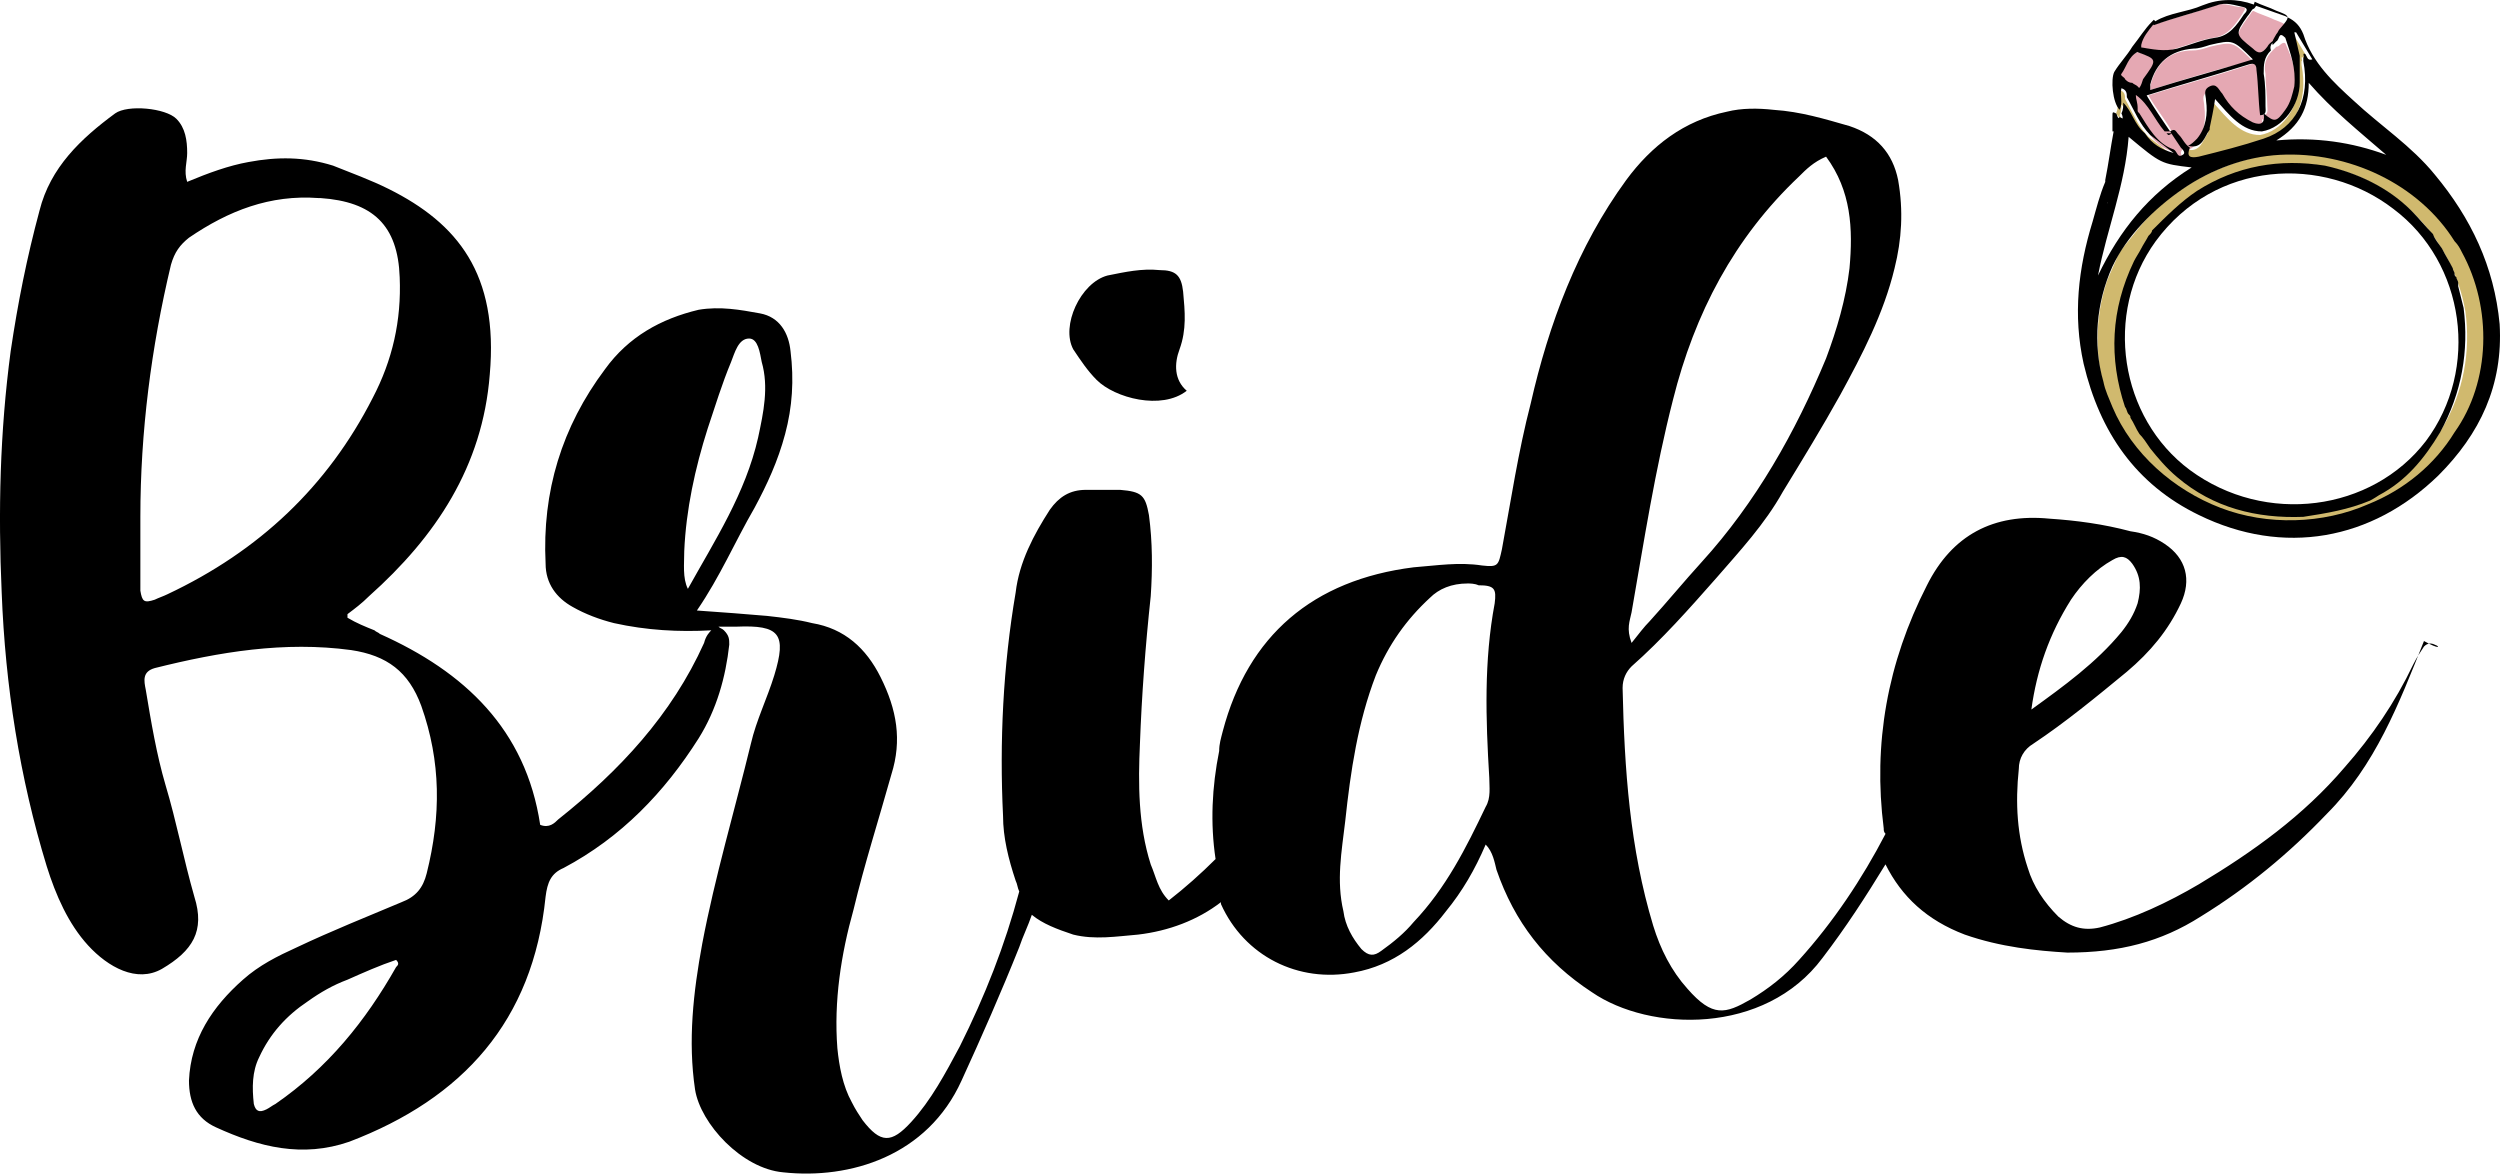 <?xml version="1.0" encoding="utf-8"?>
<!-- Generator: Adobe Illustrator 17.0.0, SVG Export Plug-In . SVG Version: 6.00 Build 0)  -->
<!DOCTYPE svg PUBLIC "-//W3C//DTD SVG 1.1//EN" "http://www.w3.org/Graphics/SVG/1.1/DTD/svg11.dtd">
<svg version="1.1" id="Layer_1" xmlns="http://www.w3.org/2000/svg" xmlns:xlink="http://www.w3.org/1999/xlink" x="0px" y="0px"
	 width="180px" height="84.504px" viewBox="0 0 180 84.504" enable-background="new 0 0 180 84.504" xml:space="preserve">
<g>
	<path d="M78.961,27.357c1.297,1.297,4.668,2.204,6.484,0.778c-0.908-0.778-0.908-1.945-0.519-2.982
		c0.519-1.426,0.389-2.723,0.259-4.149c-0.13-1.167-0.519-1.556-1.686-1.556c-1.297-0.13-2.464,0.13-3.76,0.389
		c-1.945,0.519-3.371,3.631-2.464,5.316C77.794,25.931,78.312,26.709,78.961,27.357z"/>
	<path d="M175.306,46.419c-0.259-0.13-0.519-0.13-0.778,0.13c-0.259,0.389-0.519,0.778-0.778,1.297
		c-1.297,2.723-2.982,5.187-4.927,7.391c-2.982,3.501-6.613,6.094-10.503,8.429c-2.204,1.297-4.668,2.464-7.132,3.112
		c-1.167,0.259-2.075,0-2.982-0.778c-1.037-1.037-1.815-2.204-2.204-3.501c-0.778-2.334-0.908-4.668-0.648-7.132
		c0-0.778,0.389-1.426,1.037-1.815c2.334-1.556,4.538-3.371,6.743-5.187c1.686-1.426,2.982-2.982,3.89-4.927
		c0.778-1.686,0.389-3.242-1.167-4.279c-0.778-0.519-1.556-0.778-2.464-0.908c-1.945-0.519-3.89-0.778-5.835-0.908
		c-4.02-0.389-7.002,1.167-8.818,4.798c-2.853,5.576-3.89,11.411-3.112,17.505c0,0.13,0,0.259,0.13,0.389
		c-1.686,3.242-3.76,6.354-6.224,9.077c-1.037,1.167-2.204,2.075-3.501,2.853c-1.815,1.037-2.723,1.297-4.538-0.778
		c-1.167-1.297-1.945-2.853-2.464-4.538c-1.686-5.576-2.075-11.281-2.204-17.116c0-0.648,0.259-1.167,0.648-1.556
		c2.204-1.945,4.149-4.149,6.094-6.354c1.686-1.945,3.501-3.89,4.798-6.224c1.426-2.334,2.853-4.668,4.149-7.002
		c1.556-2.853,3.112-5.835,3.89-9.077c0.519-2.075,0.648-4.149,0.259-6.354c-0.389-1.945-1.556-3.242-3.501-3.89
		c-1.815-0.519-3.501-1.037-5.446-1.167c-1.167-0.13-2.334-0.13-3.371,0.13c-3.112,0.648-5.446,2.464-7.262,4.927
		c-3.501,4.798-5.576,10.374-6.873,16.079c-0.908,3.501-1.426,7.002-2.075,10.503c-0.259,1.167-0.259,1.297-1.426,1.167
		c-1.686-0.259-3.242,0-4.927,0.13c-7.262,0.908-11.93,4.927-13.745,11.8c-0.13,0.519-0.259,0.908-0.259,1.426
		c-0.519,2.593-0.648,5.187-0.259,7.78c-1.037,1.037-2.204,2.075-3.371,2.982c-0.778-0.778-0.908-1.686-1.297-2.593
		c-0.908-2.853-0.908-5.835-0.778-8.688c0.13-3.501,0.389-7.002,0.778-10.633c0.13-1.945,0.13-3.89-0.13-5.835
		c-0.259-1.426-0.519-1.686-2.075-1.815c-0.778,0-1.686,0-2.464,0c-1.167,0-1.945,0.519-2.593,1.426
		c-1.167,1.815-2.204,3.76-2.464,5.965c-0.908,5.316-1.167,10.763-0.908,16.079c0,1.556,0.389,3.112,0.908,4.668
		c0.13,0.259,0.13,0.519,0.259,0.778c-1.037,3.89-2.464,7.521-4.279,11.152c-1.037,1.945-2.075,3.89-3.501,5.446
		s-2.204,1.556-3.501-0.13c-0.259-0.389-0.519-0.778-0.778-1.297c-0.648-1.167-0.908-2.593-1.037-3.89
		c-0.259-3.371,0.259-6.743,1.167-9.985c0.778-3.242,1.815-6.484,2.723-9.725c0.778-2.464,0.389-4.668-0.778-7.002
		c-1.037-2.075-2.593-3.501-4.927-3.89c-1.037-0.259-2.075-0.389-3.242-0.519c-1.556-0.13-3.112-0.259-5.057-0.389
		c1.686-2.464,2.723-4.927,4.149-7.391c0.908-1.686,1.686-3.371,2.204-5.316c0.519-1.945,0.648-3.89,0.389-5.965
		c-0.13-1.297-0.778-2.464-2.204-2.723c-1.426-0.259-2.853-0.519-4.409-0.259c-2.723,0.648-5.057,1.945-6.743,4.279
		c-3.112,4.149-4.538,8.818-4.279,14.004c0,1.426,0.778,2.464,1.945,3.112c0.908,0.519,1.945,0.908,2.982,1.167
		c2.334,0.519,4.668,0.648,7.002,0.519c-0.13,0.13-0.389,0.389-0.519,0.908c-2.334,5.187-6.094,9.207-10.503,12.708
		c-0.259,0.259-0.648,0.648-1.297,0.389c-1.037-6.873-5.446-11.022-11.541-13.745c-0.13-0.13-0.259-0.13-0.389-0.259
		c-0.648-0.259-1.297-0.519-1.945-0.908c0-0.13,0-0.259,0-0.259c0.519-0.389,1.037-0.778,1.556-1.297
		c4.798-4.279,8.169-9.336,8.688-15.949C35.91,19.707,32.928,16.076,28,13.612c-1.297-0.648-2.723-1.167-4.02-1.686
		c-2.075-0.648-4.02-0.648-6.094-0.259c-1.426,0.259-2.853,0.778-4.409,1.426c-0.259-0.778,0-1.426,0-2.075
		c0-0.908-0.13-1.815-0.778-2.464C11.921,7.776,9.198,7.517,8.29,8.165c-2.464,1.815-4.668,3.89-5.446,7.002
		c-0.908,3.371-1.556,6.613-2.075,10.114c-0.778,5.835-0.908,11.541-0.648,17.376C0.38,49.4,1.418,56.013,3.363,62.367
		c0.648,2.075,1.556,4.149,2.982,5.705s3.501,2.723,5.316,1.686c2.204-1.297,3.112-2.723,2.334-5.187
		c-0.778-2.723-1.297-5.446-2.075-8.04c-0.648-2.204-1.037-4.538-1.426-6.873c-0.13-0.648-0.259-1.297,0.648-1.556
		c4.668-1.167,9.336-1.945,14.134-1.297c2.593,0.389,4.149,1.556,5.057,4.02c1.426,4.02,1.426,7.91,0.389,12.059
		c-0.259,1.037-0.778,1.686-1.815,2.075c-2.464,1.037-5.057,2.075-7.521,3.242c-1.426,0.648-2.723,1.297-3.89,2.334
		c-2.204,1.945-3.76,4.279-3.89,7.262c0,1.556,0.519,2.723,1.945,3.371c3.112,1.426,6.224,2.204,9.596,1.037
		c8.169-3.112,13.226-8.688,14.134-17.635c0.13-1.037,0.389-1.686,1.297-2.075c4.149-2.204,7.262-5.446,9.725-9.336
		c1.297-2.075,1.945-4.409,2.204-6.743c0-0.389,0-0.648-0.389-1.037c-0.13-0.13-0.259-0.13-0.389-0.259c0.389,0,0.908,0,1.297,0
		c3.112-0.13,3.631,0.519,2.723,3.501c-0.519,1.686-1.297,3.242-1.686,4.927c-1.167,4.798-2.593,9.596-3.501,14.393
		c-0.648,3.501-1.037,7.002-0.519,10.503c0.389,2.464,3.371,5.705,6.354,5.965c4.798,0.519,10.374-1.167,12.837-6.613
		c1.426-3.112,2.853-6.354,4.149-9.596c0.259-0.778,0.648-1.556,0.908-2.334c0.778,0.648,1.815,1.037,2.982,1.426
		c1.556,0.389,3.112,0.13,4.668,0c2.204-0.259,4.279-1.037,5.965-2.334c0,0,0,0,0,0.13c1.686,3.76,5.576,5.705,9.596,4.927
		c2.853-0.519,4.927-2.204,6.613-4.409c1.167-1.426,2.075-2.982,2.853-4.798c0.519,0.519,0.648,1.297,0.778,1.815
		c1.297,3.76,3.501,6.613,6.873,8.818c4.149,2.853,12.448,3.112,16.598-2.464c1.686-2.204,3.112-4.409,4.538-6.743
		c1.167,2.334,2.982,4.02,5.705,5.057c2.593,0.908,5.187,1.167,7.391,1.297c3.76,0,6.743-0.778,9.596-2.593l0,0
		c3.371-2.075,6.354-4.538,9.077-7.391c3.501-3.501,5.187-7.91,7.002-12.448C175.695,46.808,175.695,46.548,175.306,46.419z
		 M149.112,43.177c0.778-1.167,1.815-2.204,2.982-2.853c0.648-0.389,1.037-0.259,1.426,0.259c0.648,0.908,0.648,1.815,0.389,2.853
		c-0.259,0.778-0.648,1.426-1.167,2.075c-1.815,2.204-4.149,3.89-6.484,5.576C146.649,48.234,147.556,45.641,149.112,43.177z
		 M117.473,44.085c0.908-5.187,1.686-10.244,2.982-15.301c1.556-6.224,4.409-11.67,9.077-16.079
		c0.519-0.519,1.037-1.037,1.945-1.426c1.815,2.464,1.945,5.187,1.686,8.04c-0.259,2.204-0.908,4.409-1.686,6.484
		c-2.204,5.316-5.057,10.374-8.947,14.653c-1.297,1.426-2.464,2.853-3.76,4.279c-0.389,0.389-0.778,0.908-1.297,1.556
		C117.084,45.252,117.343,44.733,117.473,44.085z M49.266,39.676c0.13-2.982,0.778-5.965,1.686-8.818
		c0.519-1.556,1.037-3.242,1.686-4.798c0.259-0.648,0.519-1.686,1.297-1.686c0.648,0,0.778,1.037,0.908,1.686
		c0.519,1.815,0.13,3.631-0.259,5.446c-0.908,4.02-3.112,7.391-5.057,10.892C49.137,41.621,49.266,40.584,49.266,39.676z
		 M12.051,42.788c-0.259,0.13-0.648,0.259-0.908,0.389c-0.778,0.259-0.908,0.13-1.037-0.648c0-1.815,0-3.631,0-5.316
		c0-6.094,0.778-12.189,2.204-18.154c0.259-0.908,0.648-1.426,1.297-1.945c2.853-1.945,5.835-3.112,9.336-2.853h0.13
		c3.76,0.259,5.576,1.945,5.705,5.705c0.13,3.112-0.519,5.965-1.945,8.688C23.592,35.008,18.664,39.676,12.051,42.788z
		 M28.519,69.63c-2.204,3.89-4.927,7.262-8.688,9.855c-0.259,0.13-0.389,0.259-0.648,0.389c-0.519,0.259-0.778,0.13-0.908-0.389
		c-0.13-1.167-0.13-2.334,0.389-3.371c0.778-1.686,1.945-2.982,3.501-4.02c0.908-0.648,1.815-1.167,2.853-1.556
		c1.167-0.519,2.334-1.037,3.501-1.426C28.778,69.37,28.649,69.5,28.519,69.63z M107.618,43.436
		c-0.778,4.149-0.648,8.299-0.389,12.578c0,0.648,0.13,1.426-0.259,2.075c-1.426,2.982-2.853,5.835-5.187,8.299
		c-0.648,0.778-1.426,1.426-2.334,2.075c-0.519,0.389-0.908,0.389-1.426-0.13c-0.648-0.778-1.167-1.686-1.297-2.723
		c-0.519-2.204-0.13-4.279,0.13-6.484c0.389-3.631,0.908-7.132,2.204-10.503c0.908-2.204,2.204-4.02,3.89-5.576
		c0.648-0.648,1.556-1.037,2.723-1.037c0.13,0,0.519,0,0.778,0.13C107.618,42.14,107.748,42.399,107.618,43.436z"/>
</g>
<path fill="#E5A8B3" d="M156.374,9.463c-0.519-0.908-1.167-1.686-1.686-2.593c2.464-0.778,4.927-1.426,7.262-2.204
	c0.389-0.13,0.648-0.13,0.648,0.389c0,1.037,0.13,2.204,0.259,3.242c0,0.13,0,0.13,0,0.259c0.13,0.648,0,0.908-0.778,0.648
	c-1.037-0.389-1.556-1.167-2.204-2.075c-0.259-0.259-0.389-0.778-0.908-0.519s-0.259,0.648-0.259,1.037
	c0.13,1.037,0,1.945-0.648,2.723c-0.13,0.259-0.389,0.389-0.648,0.519l0,0c-0.389-0.259-0.519-0.648-0.778-0.908
	c-0.13-0.13-0.259-0.519-0.648-0.259l0,0C156.244,9.722,156.374,9.592,156.374,9.463z"/>
<path fill="#E5A8B3" d="M154.948,1.812c1.556-0.519,3.112-0.908,4.538-1.426c0.648-0.259,1.297,0.13,1.945,0.13
	c0.389,0,0.13,0.259,0,0.519c-0.519,0.778-1.037,1.556-2.075,1.686c-0.908,0.13-1.815,0.519-2.723,0.778
	c-0.908,0.389-1.815,0-2.853-0.13C154.04,2.72,154.559,2.331,154.948,1.812z"/>
<path fill="#E5A8B3" d="M162.857,8.555c0-0.13,0-0.13,0-0.259c0.519,0,0.389-0.389,0.389-0.648c0-0.778-0.13-1.556-0.13-2.334
	c-0.13-0.648,0-1.167,0.519-1.686c0.13-0.13,0.13-0.13,0.259-0.259c0.259,0,0.389-0.389,0.648-0.259
	c0.519,1.167,0.908,2.204,0.648,3.501c-0.13,0.648-0.259,1.167-0.648,1.686C163.765,9.203,163.506,9.203,162.857,8.555z"/>
<path fill="#E5A8B3" d="M163.765,2.979c-0.259,0.13-0.389,0.259-0.519,0.519c-0.389,0.519-0.648,0.389-1.037,0.13
	c-1.297-1.037-1.297-1.037-0.389-2.334c0.13-0.13,0.259-0.389,0.389-0.519c0.519,0.259,1.037,0.389,1.556,0.648
	c1.037,0.389,1.037,0.389,0.259,1.297C163.895,2.72,163.765,2.85,163.765,2.979z"/>
<path fill="#E5A8B3" d="M153.91,3.757c1.426,0.389,1.426,0.389,0.778,1.945c-0.13,0.389-0.259,0.908-0.908,0.648
	c-0.13-0.13-0.259-0.13-0.389-0.259c-0.13-0.13-0.389-0.259-0.519-0.259c-0.13-0.13-0.389-0.259-0.259-0.389
	C152.873,4.924,153.002,4.017,153.91,3.757z"/>
<path fill="#E5A8B3" d="M157.022,11.278c-0.389,0.13-0.389-0.389-0.648-0.389c-1.297-0.389-1.815-1.556-2.464-2.593
	c0-0.13,0-0.13-0.13-0.259l0,0v-0.13c0-0.259-0.13-0.519-0.13-0.908c0-0.259,0.13-0.259,0.389-0.259
	c0.908,0.778,1.297,1.945,2.204,2.723l0.13,0.13l0,0c0.259,0.389,0.519,0.778,0.778,1.167
	C156.893,11.019,157.152,11.148,157.022,11.278z"/>
<path fill="#E5A8B3" d="M154.818,6.48c0-0.259,0-0.259,0-0.259c0.389-1.686,1.426-2.593,3.112-2.593c0.389,0,0.778-0.13,1.167-0.259
	c1.686-0.389,1.686-0.389,3.112,1.037C159.745,4.924,157.282,5.702,154.818,6.48z"/>
<g>
	<path fill="#D0B96E" d="M158.189,11.537c1.556-0.389,3.112-0.778,4.668-1.297c2.334-0.778,3.371-2.853,2.853-5.576
		c0-0.13,0-0.13,0-0.259c0.13,0-0.13-0.389,0.13-0.259c0.13,0.13,0.13,0.519,0.519,0.389c-0.389-0.648-0.778-1.297-1.167-1.945
		h-0.13c0.13,0.519,0.259,1.167,0.389,1.686c0,0.13,0,0.13,0,0.259c0,0.519,0,1.167,0,1.686c0,1.556-1.167,3.242-2.723,3.501
		c-1.426,0-2.334-1.167-3.371-2.334c-0.13,0.908-0.259,1.426-0.389,2.075v0.13c-0.389,0.519-0.519,1.426-1.556,1.167
		C157.282,11.537,157.541,11.667,158.189,11.537z"/>
	<path fill="#D0B96E" d="M177.769,18.54c-0.519-1.037-1.167-2.075-2.075-2.982c-3.112-3.371-7.91-5.057-12.319-4.409
		c-2.593,0.389-4.927,1.426-7.002,2.982c-1.037,0.778-1.945,1.686-2.723,2.723c-0.389,0.519-0.908,1.037-1.167,1.556
		c-0.259,0.648-0.519,1.167-0.778,1.815c-0.908,2.723-0.908,5.706,0,8.299c0.13,0.259,0.259,0.648,0.389,0.908
		c1.556,3.501,4.538,6.224,8.169,7.391c3.631,1.167,7.651,0.908,11.022-0.648s6.095-4.409,7.262-7.91
		C179.585,25.153,179.196,21.652,177.769,18.54z M175.824,30.858c-1.167,1.945-2.853,3.76-4.798,4.798
		c-4.668,2.464-11.022,1.556-14.782-2.075c-0.648-0.648-1.167-1.297-1.686-2.075c-0.519-0.778-0.908-1.556-1.167-2.464
		s-0.519-1.686-0.648-2.593c-0.13-0.908-0.13-1.815-0.13-2.723s0.13-1.815,0.389-2.723s0.519-1.686,1.037-2.464
		c0.13-0.259,0.259-0.519,0.389-0.648c0.13-0.13,0.259-0.389,0.389-0.519c0.259-0.389,0.519-0.648,0.778-1.037
		c0.648-0.648,1.297-1.297,1.945-1.815c0.778-0.519,1.556-1.037,2.334-1.426s1.686-0.648,2.593-0.908
		c0.908-0.259,1.815-0.389,2.723-0.389c0.648,0,1.297,0,1.815,0.13c5.316,0.778,9.596,5.187,10.503,10.503
		C177.899,25.282,177.38,28.265,175.824,30.858z"/>
	<path fill="#D0B96E" d="M152.613,8.425c-0.259,0.259-0.259,0.389,0,0.648c-0.13,0.13-0.13,0.13-0.259,0.259
		c0,0.519,0,1.037,0,1.556c0.259-0.648,0.389-1.297,0.259-1.945c0.13-0.259,0.13-0.389,0-0.648c0.13-0.259,0.13-0.519,0.13-0.778
		c0.648,0.648,0.778,1.556,1.556,2.204c0.519,0.778,1.167,1.167,2.075,1.426c-0.519-0.389-1.167-0.908-1.686-1.297
		c-0.778-0.778-1.167-1.815-1.686-2.723c0-0.259,0-0.519-0.389-0.648c-0.259,0.648,0,1.167-0.259,1.686
		C152.484,8.296,152.484,8.425,152.613,8.425z"/>
	<path fill="#D0B96E" d="M152.095,12.834c-0.389,0.519-0.389,1.167-0.519,1.815C151.965,14.131,152.224,13.482,152.095,12.834z"/>
	<path fill="#D0B96E" d="M152.354,12.056c0-0.259,0-0.389,0-0.648c0-0.13,0-0.13-0.13-0.13s-0.13,0.259-0.13,0.259
		c0,0.259-0.13,0.519-0.13,0.908c0,0.047,0,0.089,0,0.13C152.224,12.575,152.354,12.315,152.354,12.056z"/>
</g>
<g>
	<path d="M179.974,23.337c-0.389-4.149-2.075-7.651-4.668-10.763c-1.686-2.075-3.89-3.501-5.835-5.316
		c-1.426-1.297-2.982-2.723-3.631-4.798c-0.236-0.589-0.589-0.958-1.137-1.216c0.019,0.161-0.171,0.386-0.549,0.827
		c-0.13,0.13-0.13,0.259-0.259,0.389c-0.083,0.166-0.21,0.332-0.263,0.497c-0.133,0.103-0.289,0.218-0.385,0.41
		c-0.389,0.519-0.648,0.519-1.037,0.13c-1.297-1.037-1.297-1.037-0.389-2.334c0.13-0.13,0.259-0.389,0.389-0.519
		c0.116,0,0.138-0.108,0.233-0.223c0.731,0.247,1.36,0.494,2.101,0.742c0.059,0.024,0.105,0.055,0.16,0.08
		c-0.02-0.171-0.275-0.269-0.808-0.469c-0.519-0.259-1.037-0.389-1.556-0.648c-0.029,0.088-0.05,0.15-0.066,0.201
		c-1.232-0.443-2.463-0.434-3.695,0.059c-1.082,0.481-2.382,0.524-3.393,1.146l-0.108-0.108l-0.13,0.13
		c-0.519,0.519-0.908,1.167-1.426,1.815c-0.389,0.648-0.908,1.167-1.297,1.815c-0.259,0.519-0.13,2.204,0.389,2.723
		c0.259-0.519,0-1.037,0.13-1.556c0.389,0.13,0.389,0.389,0.389,0.648c0.519,0.908,0.908,1.945,1.686,2.723
		c0.519,0.389,1.167,0.908,1.686,1.297c-0.908-0.259-1.556-0.648-2.075-1.426c-0.778-0.648-0.908-1.556-1.556-2.204
		c0,0.259,0,0.519-0.13,0.778c0.073,0.147,0.094,0.256,0.085,0.366l-0.214-0.107l-0.058,0.087c-0.162-0.115-0.086-0.231-0.201-0.346
		c-0.259-0.13-0.259-0.13-0.259,0.259s0,0.648,0,1.037c0.042,0,0.061,0,0.085,0c-0.226,1.192-0.362,2.294-0.604,3.501v0.13
		c-0.389,0.908-0.648,1.945-0.908,2.853c-1.037,3.371-1.426,6.743-0.648,10.244c1.167,4.927,3.76,8.688,8.299,10.892
		c6.094,2.982,12.448,1.815,17.246-2.853C178.547,31.247,180.233,27.746,179.974,23.337z M171.805,11.148
		c-2.464-0.908-5.057-1.297-7.91-1.037c1.686-1.037,2.334-2.334,2.334-4.149C167.915,7.907,169.86,9.463,171.805,11.148z
		 M163.506,3.628c-0.085-0.256,0-0.399,0.104-0.542c-0.001,0.051,0,0.102,0.025,0.152c0.13-0.13,0.13-0.13,0.259-0.259
		c0.259-0.13,0.13-0.778,0.648-0.259c0.389,1.167,0.778,2.204,0.648,3.501c-0.13,0.519-0.259,1.167-0.648,1.686
		c-0.634,0.887-0.776,0.903-1.509,0.297c0.142-0.13,0.083-0.374,0.083-0.557c0-0.778,0-1.556-0.13-2.334
		C162.987,4.665,162.987,4.146,163.506,3.628z M162.468,5.054c0.13,1.037,0.13,2.204,0.259,3.242c0.12,0,0.203-0.023,0.263-0.058
		c0.092,0.588-0.162,0.825-0.782,0.577c-1.037-0.519-1.686-1.167-2.204-2.075c-0.259-0.259-0.389-0.778-0.908-0.519
		s-0.259,0.648-0.259,1.037c0.13,0.908,0,1.945-0.648,2.723c-0.259,0.259-0.389,0.389-0.648,0.519
		c1.037,0.259,1.167-0.648,1.556-1.167v-0.13c0.13-0.648,0.259-1.167,0.389-2.075c1.037,1.167,1.945,2.334,3.371,2.334
		c1.556-0.259,2.723-1.945,2.723-3.501c0-0.519,0-1.167,0-1.686c0-0.13,0-0.13,0-0.259c-0.13-0.519-0.259-1.167-0.389-1.686h0.13
		c0.389,0.648,0.778,1.297,1.167,1.945c-0.389,0.13-0.389-0.259-0.519-0.389c-0.259-0.13,0,0.259-0.13,0.259c0,0.13,0,0.13,0,0.259
		c0.519,2.723-0.519,4.798-2.853,5.576c-1.556,0.519-3.112,0.908-4.668,1.297c-0.648,0.13-0.908,0-0.648-0.648
		c-0.389-0.259-0.519-0.648-0.778-0.908s-0.259-0.519-0.648-0.259c-0.519-0.778-1.167-1.686-1.686-2.593
		c2.464-0.778,4.798-1.426,7.262-2.204C162.209,4.535,162.468,4.535,162.468,5.054z M162.209,4.276
		c-2.464,0.778-4.927,1.426-7.391,2.204c0-0.259,0-0.259,0-0.389c0.389-1.556,1.426-2.464,3.112-2.593
		c0.389,0,0.778-0.13,1.167-0.259C160.783,2.85,160.783,2.85,162.209,4.276z M155.035,1.77l0.042,0.042
		c1.426-0.519,2.982-0.908,4.538-1.426c0.648-0.259,1.297,0,1.945,0.13c0.389,0.13,0.13,0.389,0,0.519
		c-0.519,0.778-1.037,1.556-2.075,1.686c-0.908,0.13-1.815,0.519-2.723,0.778c-0.939,0.235-1.771,0.047-2.593-0.087
		c0-0.057,0-0.115,0-0.172C154.281,2.68,154.678,2.219,155.035,1.77z M153.003,5.702c0-0.13-0.389-0.259-0.259-0.389
		c0.348-0.464,0.493-1.235,1.167-1.579c0,0.008,0,0.015,0,0.023c1.426,0.519,1.426,0.519,0.389,1.945
		c-0.068,0.204-0.138,0.477-0.281,0.636c-0.036-0.039-0.068-0.078-0.108-0.117c-0.13-0.13-0.259-0.13-0.389-0.259
		C153.262,5.962,153.132,5.832,153.003,5.702z M156.504,10.759c-1.167-0.389-1.815-1.556-2.464-2.593
		c-0.13-0.13-0.13-0.13-0.13-0.259v-0.13c0-0.389-0.13-0.648-0.13-0.908c0-0.012,0.007-0.017,0.008-0.028
		c0.931,0.663,1.326,1.757,2.067,2.622c0.13,0,0.259,0,0.389,0c0.029,0.043,0.058,0.086,0.086,0.13c-0.115,0-0.231,0-0.346,0
		l0.13,0.13c0.107,0,0.197-0.076,0.231-0.107c0.226,0.338,0.451,0.677,0.677,1.015c0.13,0.13,0.389,0.389,0.13,0.519
		C156.763,11.408,156.763,10.889,156.504,10.759z M151.718,14.579l0.017,0.023c-0.011,0.015-0.017,0.033-0.029,0.048
		C151.711,14.626,151.713,14.603,151.718,14.579z M153.262,9.852c2.334,1.945,2.334,1.945,4.538,2.204
		c-3.112,1.945-5.187,4.538-6.743,7.78C151.706,16.465,153.003,13.353,153.262,9.852z M176.732,31.118
		c-1.426,2.334-3.631,4.149-6.224,5.187c-3.242,1.426-7.262,1.556-10.633,0.259s-6.354-3.89-7.78-7.262
		c-0.259-0.648-0.519-1.167-0.648-1.815c-0.778-2.723-0.519-5.706,0.648-8.299c1.037-2.204,2.982-4.149,5.057-5.576
		c2.075-1.426,4.538-2.334,7.002-2.464c4.927-0.259,9.985,2.075,12.578,6.224c0.259,0.259,0.389,0.519,0.519,0.778
		C179.455,22.17,179.326,27.487,176.732,31.118z"/>
	<path d="M176.991,20.355c0-0.13-0.13-0.259-0.13-0.389c-0.13-0.13-0.13-0.13-0.13-0.259c0-0.13-0.13-0.259-0.13-0.389
		c-0.259-0.519-0.519-0.908-0.778-1.426c-0.259-0.389-0.519-0.648-0.648-1.037c-0.519-0.519-1.037-1.167-1.556-1.686
		c-1.686-1.686-3.89-2.723-6.224-3.242c-3.242-0.519-6.354,0-9.207,1.815c-1.167,0.778-2.204,1.815-3.242,2.853
		c0,0.13-0.13,0.259-0.259,0.389c-0.13,0.259-0.389,0.648-0.519,0.908c-0.13,0.259-0.389,0.648-0.519,0.908
		c-1.686,3.501-1.815,7.002-0.648,10.503c0.13,0.13,0.13,0.389,0.259,0.519c0.13,0.13,0.13,0.13,0.13,0.259
		c0.259,0.389,0.389,0.778,0.648,1.167c0.259,0.259,0.519,0.648,0.778,1.037c0.519,0.648,1.167,1.426,1.945,2.075
		c2.593,2.204,5.705,2.982,9.077,2.853c1.686-0.259,3.242-0.519,4.798-1.167c0.259-0.13,0.648-0.389,0.648-0.389
		c1.945-1.037,3.242-2.593,4.409-4.538c1.556-2.853,2.075-5.835,1.686-8.947c-0.13-0.519-0.259-1.037-0.389-1.556
		C176.991,20.485,176.991,20.485,176.991,20.355z M174.657,31.766c-3.89,5.057-11.541,6.094-16.987,2.075
		c-5.057-3.76-6.224-11.281-2.464-16.468c4.279-5.835,12.059-6.224,17.116-2.334C177.51,18.929,178.547,26.579,174.657,31.766z"/>
</g>
</svg>
